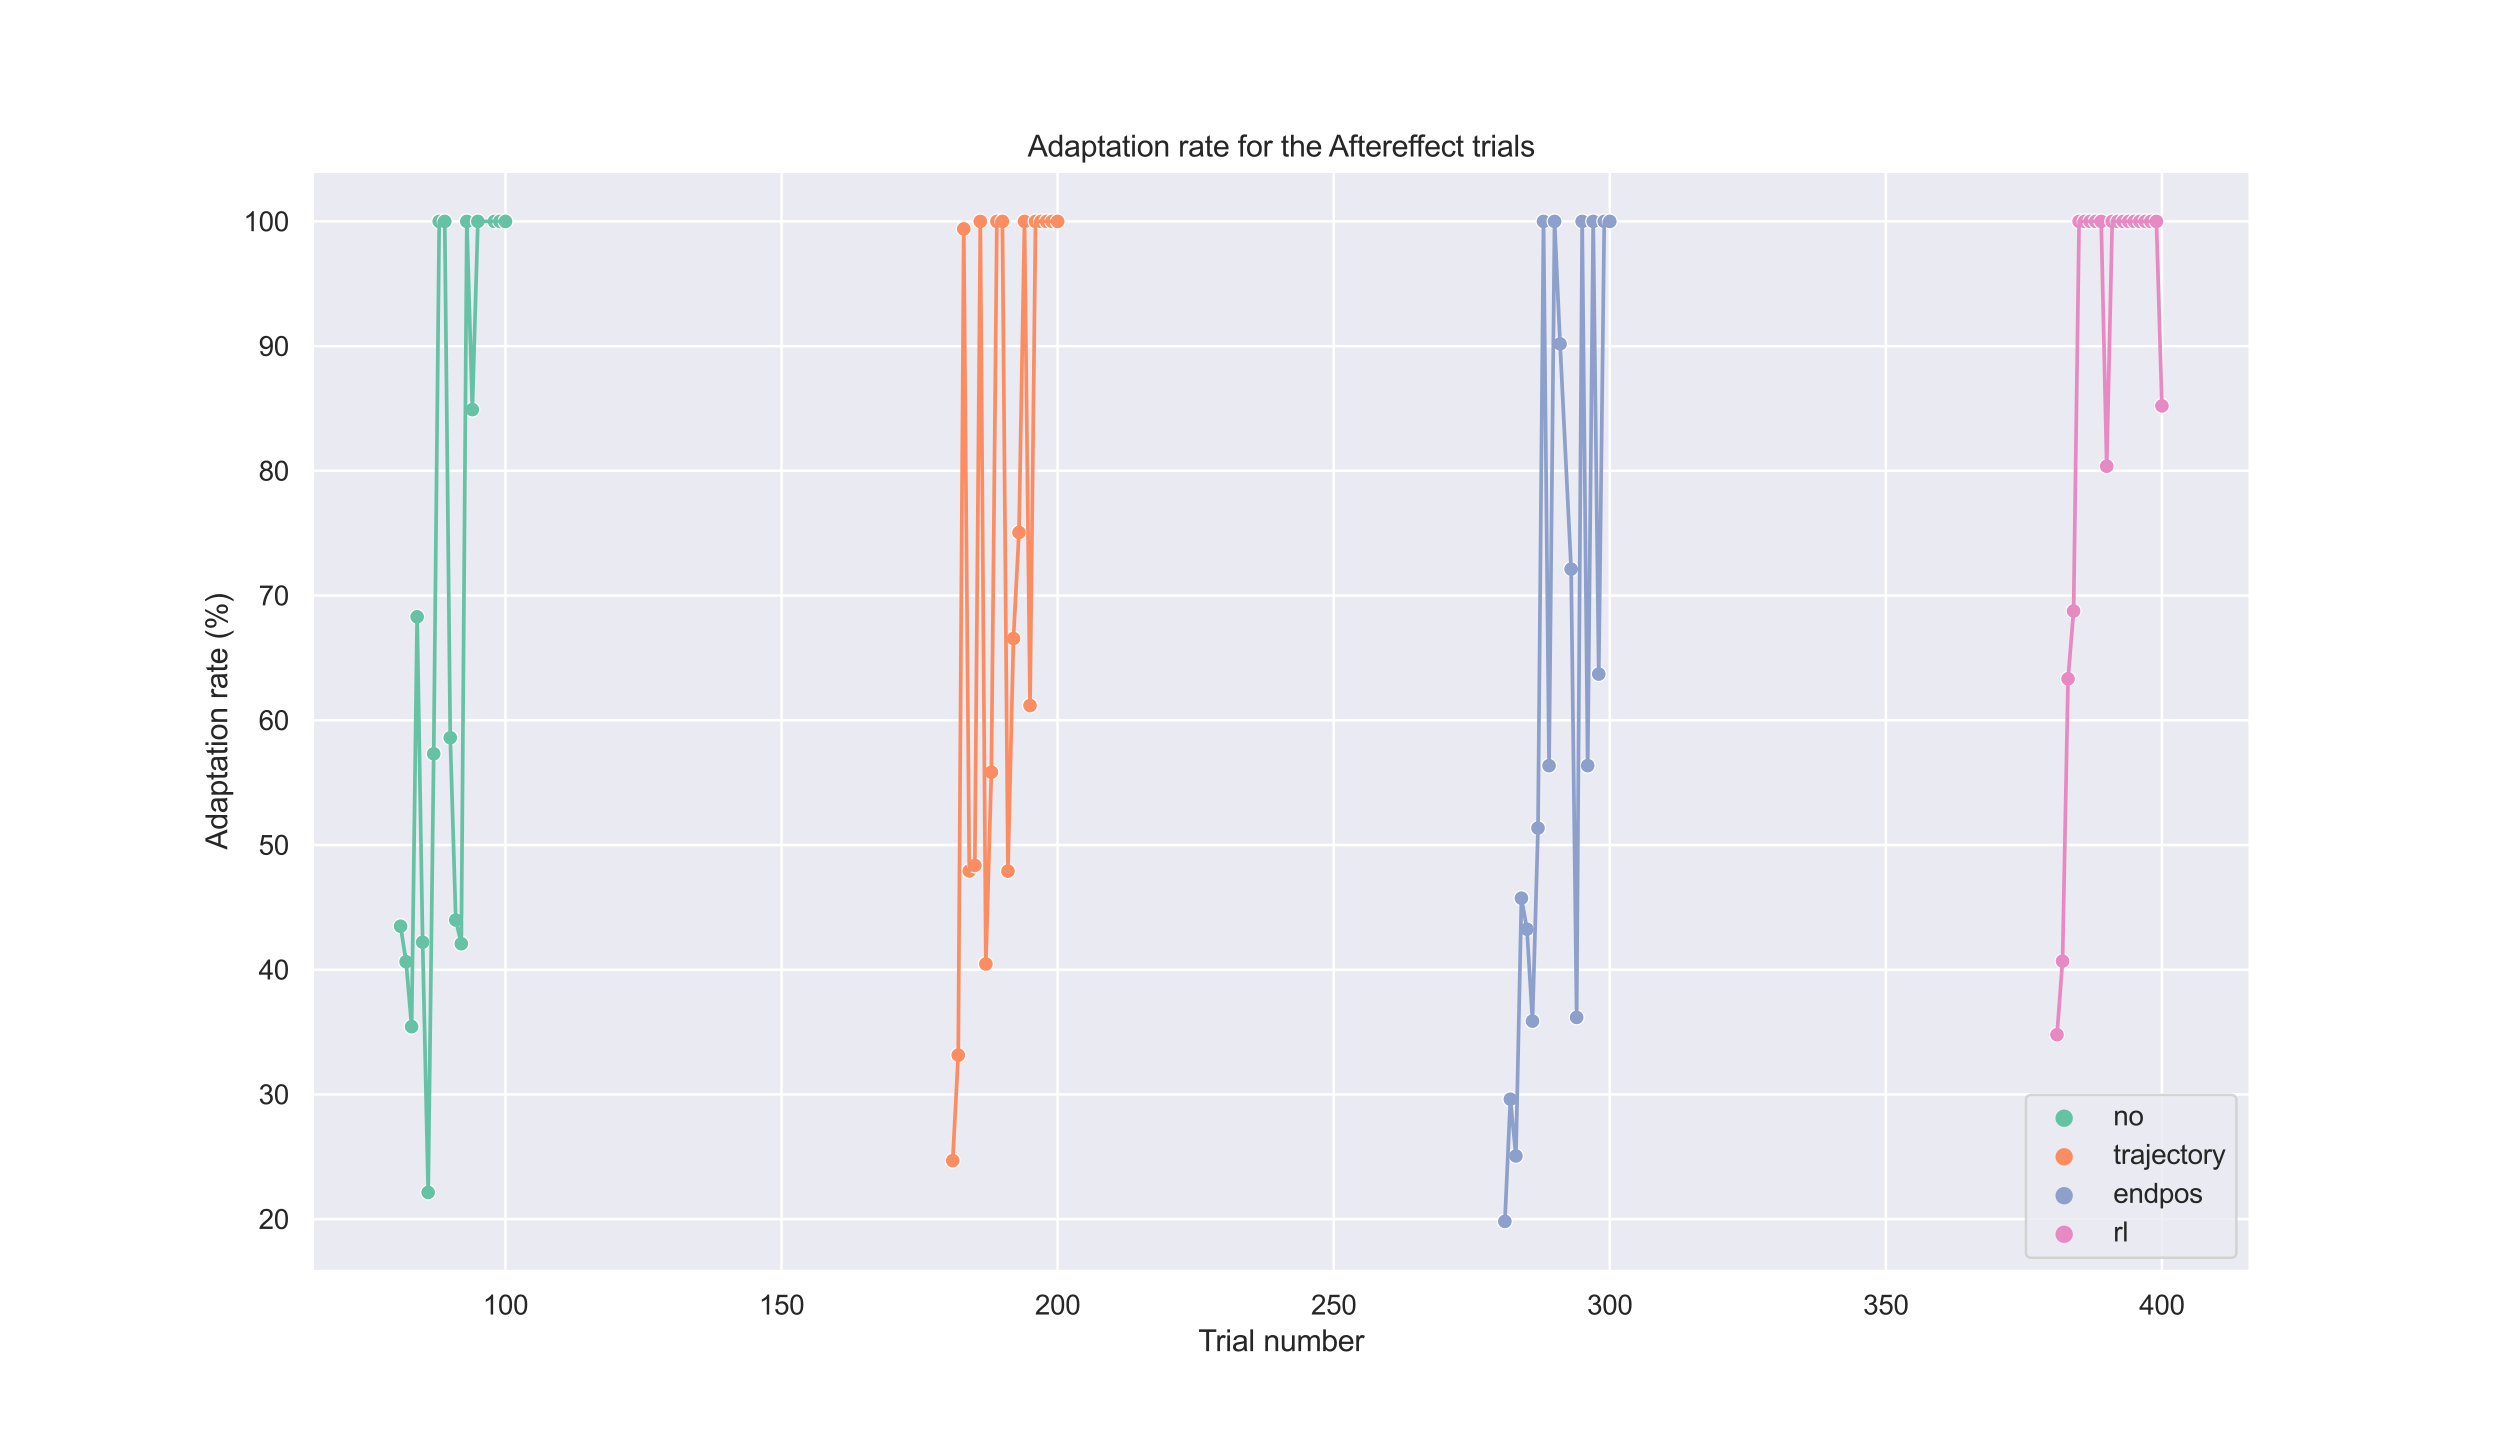 <?xml version="1.0" encoding="utf-8" standalone="no"?>
<!DOCTYPE svg PUBLIC "-//W3C//DTD SVG 1.1//EN"
  "http://www.w3.org/Graphics/SVG/1.1/DTD/svg11.dtd">
<svg xmlns:xlink="http://www.w3.org/1999/xlink" width="1008pt" height="576pt" viewBox="0 0 1008 576" xmlns="http://www.w3.org/2000/svg" version="1.1">
 <defs>
  <style type="text/css">*{stroke-linejoin: round; stroke-linecap: butt}</style>
 </defs>
 <g id="figure_1">
  <g id="patch_1">
   <path d="M 0 576 
L 1008 576 
L 1008 0 
L 0 0 
z
" style="fill: #ffffff"/>
  </g>
  <g id="axes_1">
   <g id="patch_2">
    <path d="M 126 512.64 
L 907.2 512.64 
L 907.2 69.12 
L 126 69.12 
z
" style="fill: #eaeaf2"/>
   </g>
   <g id="matplotlib.axis_1">
    <g id="xtick_1">
     <g id="line2d_1">
      <path d="M 203.808 512.64 
L 203.808 69.12 
" clip-path="url(#p19960c9df9)" style="fill: none; stroke: #ffffff; stroke-linecap: round"/>
     </g>
     <g id="text_1">
      <!-- 100 -->
      <g style="fill: #262626" transform="translate(194.633 530.014)scale(0.11 -0.11)">
       <defs>
        <path id="ArialMT-31" d="M 2384 0 
L 1822 0 
L 1822 3584 
Q 1619 3391 1289 3197 
Q 959 3003 697 2906 
L 697 3450 
Q 1169 3672 1522 3987 
Q 1875 4303 2022 4600 
L 2384 4600 
L 2384 0 
z
" transform="scale(0.016)"/>
        <path id="ArialMT-30" d="M 266 2259 
Q 266 3072 433 3567 
Q 600 4063 929 4331 
Q 1259 4600 1759 4600 
Q 2128 4600 2406 4451 
Q 2684 4303 2865 4023 
Q 3047 3744 3150 3342 
Q 3253 2941 3253 2259 
Q 3253 1453 3087 958 
Q 2922 463 2592 192 
Q 2263 -78 1759 -78 
Q 1097 -78 719 397 
Q 266 969 266 2259 
z
M 844 2259 
Q 844 1131 1108 757 
Q 1372 384 1759 384 
Q 2147 384 2411 759 
Q 2675 1134 2675 2259 
Q 2675 3391 2411 3762 
Q 2147 4134 1753 4134 
Q 1366 4134 1134 3806 
Q 844 3388 844 2259 
z
" transform="scale(0.016)"/>
       </defs>
       <use xlink:href="#ArialMT-31"/>
       <use xlink:href="#ArialMT-30" x="55.615"/>
       <use xlink:href="#ArialMT-30" x="111.23"/>
      </g>
     </g>
    </g>
    <g id="xtick_2">
     <g id="line2d_2">
      <path d="M 315.122 512.64 
L 315.122 69.12 
" clip-path="url(#p19960c9df9)" style="fill: none; stroke: #ffffff; stroke-linecap: round"/>
     </g>
     <g id="text_2">
      <!-- 150 -->
      <g style="fill: #262626" transform="translate(305.947 530.014)scale(0.11 -0.11)">
       <defs>
        <path id="ArialMT-35" d="M 266 1200 
L 856 1250 
Q 922 819 1161 601 
Q 1400 384 1738 384 
Q 2144 384 2425 690 
Q 2706 997 2706 1503 
Q 2706 1984 2436 2262 
Q 2166 2541 1728 2541 
Q 1456 2541 1237 2417 
Q 1019 2294 894 2097 
L 366 2166 
L 809 4519 
L 3088 4519 
L 3088 3981 
L 1259 3981 
L 1013 2750 
Q 1425 3038 1878 3038 
Q 2478 3038 2890 2622 
Q 3303 2206 3303 1553 
Q 3303 931 2941 478 
Q 2500 -78 1738 -78 
Q 1113 -78 717 272 
Q 322 622 266 1200 
z
" transform="scale(0.016)"/>
       </defs>
       <use xlink:href="#ArialMT-31"/>
       <use xlink:href="#ArialMT-35" x="55.615"/>
       <use xlink:href="#ArialMT-30" x="111.23"/>
      </g>
     </g>
    </g>
    <g id="xtick_3">
     <g id="line2d_3">
      <path d="M 426.436 512.64 
L 426.436 69.12 
" clip-path="url(#p19960c9df9)" style="fill: none; stroke: #ffffff; stroke-linecap: round"/>
     </g>
     <g id="text_3">
      <!-- 200 -->
      <g style="fill: #262626" transform="translate(417.26 530.014)scale(0.11 -0.11)">
       <defs>
        <path id="ArialMT-32" d="M 3222 541 
L 3222 0 
L 194 0 
Q 188 203 259 391 
Q 375 700 629 1000 
Q 884 1300 1366 1694 
Q 2113 2306 2375 2664 
Q 2638 3022 2638 3341 
Q 2638 3675 2398 3904 
Q 2159 4134 1775 4134 
Q 1369 4134 1125 3890 
Q 881 3647 878 3216 
L 300 3275 
Q 359 3922 746 4261 
Q 1134 4600 1788 4600 
Q 2447 4600 2831 4234 
Q 3216 3869 3216 3328 
Q 3216 3053 3103 2787 
Q 2991 2522 2730 2228 
Q 2469 1934 1863 1422 
Q 1356 997 1212 845 
Q 1069 694 975 541 
L 3222 541 
z
" transform="scale(0.016)"/>
       </defs>
       <use xlink:href="#ArialMT-32"/>
       <use xlink:href="#ArialMT-30" x="55.615"/>
       <use xlink:href="#ArialMT-30" x="111.23"/>
      </g>
     </g>
    </g>
    <g id="xtick_4">
     <g id="line2d_4">
      <path d="M 537.75 512.64 
L 537.75 69.12 
" clip-path="url(#p19960c9df9)" style="fill: none; stroke: #ffffff; stroke-linecap: round"/>
     </g>
     <g id="text_4">
      <!-- 250 -->
      <g style="fill: #262626" transform="translate(528.574 530.014)scale(0.11 -0.11)">
       <use xlink:href="#ArialMT-32"/>
       <use xlink:href="#ArialMT-35" x="55.615"/>
       <use xlink:href="#ArialMT-30" x="111.23"/>
      </g>
     </g>
    </g>
    <g id="xtick_5">
     <g id="line2d_5">
      <path d="M 649.063 512.64 
L 649.063 69.12 
" clip-path="url(#p19960c9df9)" style="fill: none; stroke: #ffffff; stroke-linecap: round"/>
     </g>
     <g id="text_5">
      <!-- 300 -->
      <g style="fill: #262626" transform="translate(639.888 530.014)scale(0.11 -0.11)">
       <defs>
        <path id="ArialMT-33" d="M 269 1209 
L 831 1284 
Q 928 806 1161 595 
Q 1394 384 1728 384 
Q 2125 384 2398 659 
Q 2672 934 2672 1341 
Q 2672 1728 2419 1979 
Q 2166 2231 1775 2231 
Q 1616 2231 1378 2169 
L 1441 2663 
Q 1497 2656 1531 2656 
Q 1891 2656 2178 2843 
Q 2466 3031 2466 3422 
Q 2466 3731 2256 3934 
Q 2047 4138 1716 4138 
Q 1388 4138 1169 3931 
Q 950 3725 888 3313 
L 325 3413 
Q 428 3978 793 4289 
Q 1159 4600 1703 4600 
Q 2078 4600 2393 4439 
Q 2709 4278 2876 4000 
Q 3044 3722 3044 3409 
Q 3044 3113 2884 2869 
Q 2725 2625 2413 2481 
Q 2819 2388 3044 2092 
Q 3269 1797 3269 1353 
Q 3269 753 2831 336 
Q 2394 -81 1725 -81 
Q 1122 -81 723 278 
Q 325 638 269 1209 
z
" transform="scale(0.016)"/>
       </defs>
       <use xlink:href="#ArialMT-33"/>
       <use xlink:href="#ArialMT-30" x="55.615"/>
       <use xlink:href="#ArialMT-30" x="111.23"/>
      </g>
     </g>
    </g>
    <g id="xtick_6">
     <g id="line2d_6">
      <path d="M 760.377 512.64 
L 760.377 69.12 
" clip-path="url(#p19960c9df9)" style="fill: none; stroke: #ffffff; stroke-linecap: round"/>
     </g>
     <g id="text_6">
      <!-- 350 -->
      <g style="fill: #262626" transform="translate(751.202 530.014)scale(0.11 -0.11)">
       <use xlink:href="#ArialMT-33"/>
       <use xlink:href="#ArialMT-35" x="55.615"/>
       <use xlink:href="#ArialMT-30" x="111.23"/>
      </g>
     </g>
    </g>
    <g id="xtick_7">
     <g id="line2d_7">
      <path d="M 871.691 512.64 
L 871.691 69.12 
" clip-path="url(#p19960c9df9)" style="fill: none; stroke: #ffffff; stroke-linecap: round"/>
     </g>
     <g id="text_7">
      <!-- 400 -->
      <g style="fill: #262626" transform="translate(862.515 530.014)scale(0.11 -0.11)">
       <defs>
        <path id="ArialMT-34" d="M 2069 0 
L 2069 1097 
L 81 1097 
L 81 1613 
L 2172 4581 
L 2631 4581 
L 2631 1613 
L 3250 1613 
L 3250 1097 
L 2631 1097 
L 2631 0 
L 2069 0 
z
M 2069 1613 
L 2069 3678 
L 634 1613 
L 2069 1613 
z
" transform="scale(0.016)"/>
       </defs>
       <use xlink:href="#ArialMT-34"/>
       <use xlink:href="#ArialMT-30" x="55.615"/>
       <use xlink:href="#ArialMT-30" x="111.23"/>
      </g>
     </g>
    </g>
    <g id="text_8">
     <!-- Trial number -->
     <g style="fill: #262626" transform="translate(483.151 544.789)scale(0.12 -0.12)">
      <defs>
       <path id="ArialMT-54" d="M 1659 0 
L 1659 4041 
L 150 4041 
L 150 4581 
L 3781 4581 
L 3781 4041 
L 2266 4041 
L 2266 0 
L 1659 0 
z
" transform="scale(0.016)"/>
       <path id="ArialMT-72" d="M 416 0 
L 416 3319 
L 922 3319 
L 922 2816 
Q 1116 3169 1280 3281 
Q 1444 3394 1641 3394 
Q 1925 3394 2219 3213 
L 2025 2691 
Q 1819 2813 1613 2813 
Q 1428 2813 1281 2702 
Q 1134 2591 1072 2394 
Q 978 2094 978 1738 
L 978 0 
L 416 0 
z
" transform="scale(0.016)"/>
       <path id="ArialMT-69" d="M 425 3934 
L 425 4581 
L 988 4581 
L 988 3934 
L 425 3934 
z
M 425 0 
L 425 3319 
L 988 3319 
L 988 0 
L 425 0 
z
" transform="scale(0.016)"/>
       <path id="ArialMT-61" d="M 2588 409 
Q 2275 144 1986 34 
Q 1697 -75 1366 -75 
Q 819 -75 525 192 
Q 231 459 231 875 
Q 231 1119 342 1320 
Q 453 1522 633 1644 
Q 813 1766 1038 1828 
Q 1203 1872 1538 1913 
Q 2219 1994 2541 2106 
Q 2544 2222 2544 2253 
Q 2544 2597 2384 2738 
Q 2169 2928 1744 2928 
Q 1347 2928 1158 2789 
Q 969 2650 878 2297 
L 328 2372 
Q 403 2725 575 2942 
Q 747 3159 1072 3276 
Q 1397 3394 1825 3394 
Q 2250 3394 2515 3294 
Q 2781 3194 2906 3042 
Q 3031 2891 3081 2659 
Q 3109 2516 3109 2141 
L 3109 1391 
Q 3109 606 3145 398 
Q 3181 191 3288 0 
L 2700 0 
Q 2613 175 2588 409 
z
M 2541 1666 
Q 2234 1541 1622 1453 
Q 1275 1403 1131 1340 
Q 988 1278 909 1158 
Q 831 1038 831 891 
Q 831 666 1001 516 
Q 1172 366 1500 366 
Q 1825 366 2078 508 
Q 2331 650 2450 897 
Q 2541 1088 2541 1459 
L 2541 1666 
z
" transform="scale(0.016)"/>
       <path id="ArialMT-6c" d="M 409 0 
L 409 4581 
L 972 4581 
L 972 0 
L 409 0 
z
" transform="scale(0.016)"/>
       <path id="ArialMT-20" transform="scale(0.016)"/>
       <path id="ArialMT-6e" d="M 422 0 
L 422 3319 
L 928 3319 
L 928 2847 
Q 1294 3394 1984 3394 
Q 2284 3394 2536 3286 
Q 2788 3178 2913 3003 
Q 3038 2828 3088 2588 
Q 3119 2431 3119 2041 
L 3119 0 
L 2556 0 
L 2556 2019 
Q 2556 2363 2490 2533 
Q 2425 2703 2258 2804 
Q 2091 2906 1866 2906 
Q 1506 2906 1245 2678 
Q 984 2450 984 1813 
L 984 0 
L 422 0 
z
" transform="scale(0.016)"/>
       <path id="ArialMT-75" d="M 2597 0 
L 2597 488 
Q 2209 -75 1544 -75 
Q 1250 -75 995 37 
Q 741 150 617 320 
Q 494 491 444 738 
Q 409 903 409 1263 
L 409 3319 
L 972 3319 
L 972 1478 
Q 972 1038 1006 884 
Q 1059 663 1231 536 
Q 1403 409 1656 409 
Q 1909 409 2131 539 
Q 2353 669 2445 892 
Q 2538 1116 2538 1541 
L 2538 3319 
L 3100 3319 
L 3100 0 
L 2597 0 
z
" transform="scale(0.016)"/>
       <path id="ArialMT-6d" d="M 422 0 
L 422 3319 
L 925 3319 
L 925 2853 
Q 1081 3097 1340 3245 
Q 1600 3394 1931 3394 
Q 2300 3394 2536 3241 
Q 2772 3088 2869 2813 
Q 3263 3394 3894 3394 
Q 4388 3394 4653 3120 
Q 4919 2847 4919 2278 
L 4919 0 
L 4359 0 
L 4359 2091 
Q 4359 2428 4304 2576 
Q 4250 2725 4106 2815 
Q 3963 2906 3769 2906 
Q 3419 2906 3187 2673 
Q 2956 2441 2956 1928 
L 2956 0 
L 2394 0 
L 2394 2156 
Q 2394 2531 2256 2718 
Q 2119 2906 1806 2906 
Q 1569 2906 1367 2781 
Q 1166 2656 1075 2415 
Q 984 2175 984 1722 
L 984 0 
L 422 0 
z
" transform="scale(0.016)"/>
       <path id="ArialMT-62" d="M 941 0 
L 419 0 
L 419 4581 
L 981 4581 
L 981 2947 
Q 1338 3394 1891 3394 
Q 2197 3394 2470 3270 
Q 2744 3147 2920 2923 
Q 3097 2700 3197 2384 
Q 3297 2069 3297 1709 
Q 3297 856 2875 390 
Q 2453 -75 1863 -75 
Q 1275 -75 941 416 
L 941 0 
z
M 934 1684 
Q 934 1088 1097 822 
Q 1363 388 1816 388 
Q 2184 388 2453 708 
Q 2722 1028 2722 1663 
Q 2722 2313 2464 2622 
Q 2206 2931 1841 2931 
Q 1472 2931 1203 2611 
Q 934 2291 934 1684 
z
" transform="scale(0.016)"/>
       <path id="ArialMT-65" d="M 2694 1069 
L 3275 997 
Q 3138 488 2766 206 
Q 2394 -75 1816 -75 
Q 1088 -75 661 373 
Q 234 822 234 1631 
Q 234 2469 665 2931 
Q 1097 3394 1784 3394 
Q 2450 3394 2872 2941 
Q 3294 2488 3294 1666 
Q 3294 1616 3291 1516 
L 816 1516 
Q 847 969 1125 678 
Q 1403 388 1819 388 
Q 2128 388 2347 550 
Q 2566 713 2694 1069 
z
M 847 1978 
L 2700 1978 
Q 2663 2397 2488 2606 
Q 2219 2931 1791 2931 
Q 1403 2931 1139 2672 
Q 875 2413 847 1978 
z
" transform="scale(0.016)"/>
      </defs>
      <use xlink:href="#ArialMT-54"/>
      <use xlink:href="#ArialMT-72" x="57.334"/>
      <use xlink:href="#ArialMT-69" x="90.635"/>
      <use xlink:href="#ArialMT-61" x="112.852"/>
      <use xlink:href="#ArialMT-6c" x="168.467"/>
      <use xlink:href="#ArialMT-20" x="190.684"/>
      <use xlink:href="#ArialMT-6e" x="218.467"/>
      <use xlink:href="#ArialMT-75" x="274.082"/>
      <use xlink:href="#ArialMT-6d" x="329.697"/>
      <use xlink:href="#ArialMT-62" x="412.998"/>
      <use xlink:href="#ArialMT-65" x="468.613"/>
      <use xlink:href="#ArialMT-72" x="524.229"/>
     </g>
    </g>
   </g>
   <g id="matplotlib.axis_2">
    <g id="ytick_1">
     <g id="line2d_8">
      <path d="M 126 491.556 
L 907.2 491.556 
" clip-path="url(#p19960c9df9)" style="fill: none; stroke: #ffffff; stroke-linecap: round"/>
     </g>
     <g id="text_9">
      <!-- 20 -->
      <g style="fill: #262626" transform="translate(104.266 495.493)scale(0.11 -0.11)">
       <use xlink:href="#ArialMT-32"/>
       <use xlink:href="#ArialMT-30" x="55.615"/>
      </g>
     </g>
    </g>
    <g id="ytick_2">
     <g id="line2d_9">
      <path d="M 126 441.272 
L 907.2 441.272 
" clip-path="url(#p19960c9df9)" style="fill: none; stroke: #ffffff; stroke-linecap: round"/>
     </g>
     <g id="text_10">
      <!-- 30 -->
      <g style="fill: #262626" transform="translate(104.266 445.208)scale(0.11 -0.11)">
       <use xlink:href="#ArialMT-33"/>
       <use xlink:href="#ArialMT-30" x="55.615"/>
      </g>
     </g>
    </g>
    <g id="ytick_3">
     <g id="line2d_10">
      <path d="M 126 390.987 
L 907.2 390.987 
" clip-path="url(#p19960c9df9)" style="fill: none; stroke: #ffffff; stroke-linecap: round"/>
     </g>
     <g id="text_11">
      <!-- 40 -->
      <g style="fill: #262626" transform="translate(104.266 394.924)scale(0.11 -0.11)">
       <use xlink:href="#ArialMT-34"/>
       <use xlink:href="#ArialMT-30" x="55.615"/>
      </g>
     </g>
    </g>
    <g id="ytick_4">
     <g id="line2d_11">
      <path d="M 126 340.703 
L 907.2 340.703 
" clip-path="url(#p19960c9df9)" style="fill: none; stroke: #ffffff; stroke-linecap: round"/>
     </g>
     <g id="text_12">
      <!-- 50 -->
      <g style="fill: #262626" transform="translate(104.266 344.639)scale(0.11 -0.11)">
       <use xlink:href="#ArialMT-35"/>
       <use xlink:href="#ArialMT-30" x="55.615"/>
      </g>
     </g>
    </g>
    <g id="ytick_5">
     <g id="line2d_12">
      <path d="M 126 290.418 
L 907.2 290.418 
" clip-path="url(#p19960c9df9)" style="fill: none; stroke: #ffffff; stroke-linecap: round"/>
     </g>
     <g id="text_13">
      <!-- 60 -->
      <g style="fill: #262626" transform="translate(104.266 294.355)scale(0.11 -0.11)">
       <defs>
        <path id="ArialMT-36" d="M 3184 3459 
L 2625 3416 
Q 2550 3747 2413 3897 
Q 2184 4138 1850 4138 
Q 1581 4138 1378 3988 
Q 1113 3794 959 3422 
Q 806 3050 800 2363 
Q 1003 2672 1297 2822 
Q 1591 2972 1913 2972 
Q 2475 2972 2870 2558 
Q 3266 2144 3266 1488 
Q 3266 1056 3080 686 
Q 2894 316 2569 119 
Q 2244 -78 1831 -78 
Q 1128 -78 684 439 
Q 241 956 241 2144 
Q 241 3472 731 4075 
Q 1159 4600 1884 4600 
Q 2425 4600 2770 4297 
Q 3116 3994 3184 3459 
z
M 888 1484 
Q 888 1194 1011 928 
Q 1134 663 1356 523 
Q 1578 384 1822 384 
Q 2178 384 2434 671 
Q 2691 959 2691 1453 
Q 2691 1928 2437 2201 
Q 2184 2475 1800 2475 
Q 1419 2475 1153 2201 
Q 888 1928 888 1484 
z
" transform="scale(0.016)"/>
       </defs>
       <use xlink:href="#ArialMT-36"/>
       <use xlink:href="#ArialMT-30" x="55.615"/>
      </g>
     </g>
    </g>
    <g id="ytick_6">
     <g id="line2d_13">
      <path d="M 126 240.134 
L 907.2 240.134 
" clip-path="url(#p19960c9df9)" style="fill: none; stroke: #ffffff; stroke-linecap: round"/>
     </g>
     <g id="text_14">
      <!-- 70 -->
      <g style="fill: #262626" transform="translate(104.266 244.07)scale(0.11 -0.11)">
       <defs>
        <path id="ArialMT-37" d="M 303 3981 
L 303 4522 
L 3269 4522 
L 3269 4084 
Q 2831 3619 2401 2847 
Q 1972 2075 1738 1259 
Q 1569 684 1522 0 
L 944 0 
Q 953 541 1156 1306 
Q 1359 2072 1739 2783 
Q 2119 3494 2547 3981 
L 303 3981 
z
" transform="scale(0.016)"/>
       </defs>
       <use xlink:href="#ArialMT-37"/>
       <use xlink:href="#ArialMT-30" x="55.615"/>
      </g>
     </g>
    </g>
    <g id="ytick_7">
     <g id="line2d_14">
      <path d="M 126 189.849 
L 907.2 189.849 
" clip-path="url(#p19960c9df9)" style="fill: none; stroke: #ffffff; stroke-linecap: round"/>
     </g>
     <g id="text_15">
      <!-- 80 -->
      <g style="fill: #262626" transform="translate(104.266 193.786)scale(0.11 -0.11)">
       <defs>
        <path id="ArialMT-38" d="M 1131 2484 
Q 781 2613 612 2850 
Q 444 3088 444 3419 
Q 444 3919 803 4259 
Q 1163 4600 1759 4600 
Q 2359 4600 2725 4251 
Q 3091 3903 3091 3403 
Q 3091 3084 2923 2848 
Q 2756 2613 2416 2484 
Q 2838 2347 3058 2040 
Q 3278 1734 3278 1309 
Q 3278 722 2862 322 
Q 2447 -78 1769 -78 
Q 1091 -78 675 323 
Q 259 725 259 1325 
Q 259 1772 486 2073 
Q 713 2375 1131 2484 
z
M 1019 3438 
Q 1019 3113 1228 2906 
Q 1438 2700 1772 2700 
Q 2097 2700 2305 2904 
Q 2513 3109 2513 3406 
Q 2513 3716 2298 3927 
Q 2084 4138 1766 4138 
Q 1444 4138 1231 3931 
Q 1019 3725 1019 3438 
z
M 838 1322 
Q 838 1081 952 856 
Q 1066 631 1291 507 
Q 1516 384 1775 384 
Q 2178 384 2440 643 
Q 2703 903 2703 1303 
Q 2703 1709 2433 1975 
Q 2163 2241 1756 2241 
Q 1359 2241 1098 1978 
Q 838 1716 838 1322 
z
" transform="scale(0.016)"/>
       </defs>
       <use xlink:href="#ArialMT-38"/>
       <use xlink:href="#ArialMT-30" x="55.615"/>
      </g>
     </g>
    </g>
    <g id="ytick_8">
     <g id="line2d_15">
      <path d="M 126 139.565 
L 907.2 139.565 
" clip-path="url(#p19960c9df9)" style="fill: none; stroke: #ffffff; stroke-linecap: round"/>
     </g>
     <g id="text_16">
      <!-- 90 -->
      <g style="fill: #262626" transform="translate(104.266 143.501)scale(0.11 -0.11)">
       <defs>
        <path id="ArialMT-39" d="M 350 1059 
L 891 1109 
Q 959 728 1153 556 
Q 1347 384 1650 384 
Q 1909 384 2104 503 
Q 2300 622 2425 820 
Q 2550 1019 2634 1356 
Q 2719 1694 2719 2044 
Q 2719 2081 2716 2156 
Q 2547 1888 2255 1720 
Q 1963 1553 1622 1553 
Q 1053 1553 659 1965 
Q 266 2378 266 3053 
Q 266 3750 677 4175 
Q 1088 4600 1706 4600 
Q 2153 4600 2523 4359 
Q 2894 4119 3086 3673 
Q 3278 3228 3278 2384 
Q 3278 1506 3087 986 
Q 2897 466 2520 194 
Q 2144 -78 1638 -78 
Q 1100 -78 759 220 
Q 419 519 350 1059 
z
M 2653 3081 
Q 2653 3566 2395 3850 
Q 2138 4134 1775 4134 
Q 1400 4134 1122 3828 
Q 844 3522 844 3034 
Q 844 2597 1108 2323 
Q 1372 2050 1759 2050 
Q 2150 2050 2401 2323 
Q 2653 2597 2653 3081 
z
" transform="scale(0.016)"/>
       </defs>
       <use xlink:href="#ArialMT-39"/>
       <use xlink:href="#ArialMT-30" x="55.615"/>
      </g>
     </g>
    </g>
    <g id="ytick_9">
     <g id="line2d_16">
      <path d="M 126 89.28 
L 907.2 89.28 
" clip-path="url(#p19960c9df9)" style="fill: none; stroke: #ffffff; stroke-linecap: round"/>
     </g>
     <g id="text_17">
      <!-- 100 -->
      <g style="fill: #262626" transform="translate(98.149 93.217)scale(0.11 -0.11)">
       <use xlink:href="#ArialMT-31"/>
       <use xlink:href="#ArialMT-30" x="55.615"/>
       <use xlink:href="#ArialMT-30" x="111.23"/>
      </g>
     </g>
    </g>
    <g id="text_18">
     <!-- Adaptation rate (%) -->
     <g style="fill: #262626" transform="translate(91.623 342.571)rotate(-90)scale(0.12 -0.12)">
      <defs>
       <path id="ArialMT-41" d="M -9 0 
L 1750 4581 
L 2403 4581 
L 4278 0 
L 3588 0 
L 3053 1388 
L 1138 1388 
L 634 0 
L -9 0 
z
M 1313 1881 
L 2866 1881 
L 2388 3150 
Q 2169 3728 2063 4100 
Q 1975 3659 1816 3225 
L 1313 1881 
z
" transform="scale(0.016)"/>
       <path id="ArialMT-64" d="M 2575 0 
L 2575 419 
Q 2259 -75 1647 -75 
Q 1250 -75 917 144 
Q 584 363 401 755 
Q 219 1147 219 1656 
Q 219 2153 384 2558 
Q 550 2963 881 3178 
Q 1213 3394 1622 3394 
Q 1922 3394 2156 3267 
Q 2391 3141 2538 2938 
L 2538 4581 
L 3097 4581 
L 3097 0 
L 2575 0 
z
M 797 1656 
Q 797 1019 1065 703 
Q 1334 388 1700 388 
Q 2069 388 2326 689 
Q 2584 991 2584 1609 
Q 2584 2291 2321 2609 
Q 2059 2928 1675 2928 
Q 1300 2928 1048 2622 
Q 797 2316 797 1656 
z
" transform="scale(0.016)"/>
       <path id="ArialMT-70" d="M 422 -1272 
L 422 3319 
L 934 3319 
L 934 2888 
Q 1116 3141 1344 3267 
Q 1572 3394 1897 3394 
Q 2322 3394 2647 3175 
Q 2972 2956 3137 2557 
Q 3303 2159 3303 1684 
Q 3303 1175 3120 767 
Q 2938 359 2589 142 
Q 2241 -75 1856 -75 
Q 1575 -75 1351 44 
Q 1128 163 984 344 
L 984 -1272 
L 422 -1272 
z
M 931 1641 
Q 931 1000 1190 694 
Q 1450 388 1819 388 
Q 2194 388 2461 705 
Q 2728 1022 2728 1688 
Q 2728 2322 2467 2637 
Q 2206 2953 1844 2953 
Q 1484 2953 1207 2617 
Q 931 2281 931 1641 
z
" transform="scale(0.016)"/>
       <path id="ArialMT-74" d="M 1650 503 
L 1731 6 
Q 1494 -44 1306 -44 
Q 1000 -44 831 53 
Q 663 150 594 308 
Q 525 466 525 972 
L 525 2881 
L 113 2881 
L 113 3319 
L 525 3319 
L 525 4141 
L 1084 4478 
L 1084 3319 
L 1650 3319 
L 1650 2881 
L 1084 2881 
L 1084 941 
Q 1084 700 1114 631 
Q 1144 563 1211 522 
Q 1278 481 1403 481 
Q 1497 481 1650 503 
z
" transform="scale(0.016)"/>
       <path id="ArialMT-6f" d="M 213 1659 
Q 213 2581 725 3025 
Q 1153 3394 1769 3394 
Q 2453 3394 2887 2945 
Q 3322 2497 3322 1706 
Q 3322 1066 3130 698 
Q 2938 331 2570 128 
Q 2203 -75 1769 -75 
Q 1072 -75 642 372 
Q 213 819 213 1659 
z
M 791 1659 
Q 791 1022 1069 705 
Q 1347 388 1769 388 
Q 2188 388 2466 706 
Q 2744 1025 2744 1678 
Q 2744 2294 2464 2611 
Q 2184 2928 1769 2928 
Q 1347 2928 1069 2612 
Q 791 2297 791 1659 
z
" transform="scale(0.016)"/>
       <path id="ArialMT-28" d="M 1497 -1347 
Q 1031 -759 709 28 
Q 388 816 388 1659 
Q 388 2403 628 3084 
Q 909 3875 1497 4659 
L 1900 4659 
Q 1522 4009 1400 3731 
Q 1209 3300 1100 2831 
Q 966 2247 966 1656 
Q 966 153 1900 -1347 
L 1497 -1347 
z
" transform="scale(0.016)"/>
       <path id="ArialMT-25" d="M 372 3481 
Q 372 3972 619 4315 
Q 866 4659 1334 4659 
Q 1766 4659 2048 4351 
Q 2331 4044 2331 3447 
Q 2331 2866 2045 2552 
Q 1759 2238 1341 2238 
Q 925 2238 648 2547 
Q 372 2856 372 3481 
z
M 1350 4272 
Q 1141 4272 1002 4090 
Q 863 3909 863 3425 
Q 863 2984 1003 2804 
Q 1144 2625 1350 2625 
Q 1563 2625 1702 2806 
Q 1841 2988 1841 3469 
Q 1841 3913 1700 4092 
Q 1559 4272 1350 4272 
z
M 1353 -169 
L 3859 4659 
L 4316 4659 
L 1819 -169 
L 1353 -169 
z
M 3334 1075 
Q 3334 1569 3581 1911 
Q 3828 2253 4300 2253 
Q 4731 2253 5014 1945 
Q 5297 1638 5297 1041 
Q 5297 459 5011 145 
Q 4725 -169 4303 -169 
Q 3888 -169 3611 142 
Q 3334 453 3334 1075 
z
M 4316 1866 
Q 4103 1866 3964 1684 
Q 3825 1503 3825 1019 
Q 3825 581 3965 400 
Q 4106 219 4313 219 
Q 4528 219 4667 400 
Q 4806 581 4806 1063 
Q 4806 1506 4665 1686 
Q 4525 1866 4316 1866 
z
" transform="scale(0.016)"/>
       <path id="ArialMT-29" d="M 791 -1347 
L 388 -1347 
Q 1322 153 1322 1656 
Q 1322 2244 1188 2822 
Q 1081 3291 891 3722 
Q 769 4003 388 4659 
L 791 4659 
Q 1378 3875 1659 3084 
Q 1900 2403 1900 1659 
Q 1900 816 1576 28 
Q 1253 -759 791 -1347 
z
" transform="scale(0.016)"/>
      </defs>
      <use xlink:href="#ArialMT-41"/>
      <use xlink:href="#ArialMT-64" x="66.699"/>
      <use xlink:href="#ArialMT-61" x="122.314"/>
      <use xlink:href="#ArialMT-70" x="177.93"/>
      <use xlink:href="#ArialMT-74" x="233.545"/>
      <use xlink:href="#ArialMT-61" x="261.328"/>
      <use xlink:href="#ArialMT-74" x="316.943"/>
      <use xlink:href="#ArialMT-69" x="344.727"/>
      <use xlink:href="#ArialMT-6f" x="366.943"/>
      <use xlink:href="#ArialMT-6e" x="422.559"/>
      <use xlink:href="#ArialMT-20" x="478.174"/>
      <use xlink:href="#ArialMT-72" x="505.957"/>
      <use xlink:href="#ArialMT-61" x="539.258"/>
      <use xlink:href="#ArialMT-74" x="594.873"/>
      <use xlink:href="#ArialMT-65" x="622.656"/>
      <use xlink:href="#ArialMT-20" x="678.271"/>
      <use xlink:href="#ArialMT-28" x="706.055"/>
      <use xlink:href="#ArialMT-25" x="739.355"/>
      <use xlink:href="#ArialMT-29" x="828.271"/>
     </g>
    </g>
   </g>
   <g id="PathCollection_1">
    <defs>
     <path id="C0_0_9fde5fa9f4" d="M 0 3 
C 0.796 3 1.559 2.684 2.121 2.121 
C 2.684 1.559 3 0.796 3 -0 
C 3 -0.796 2.684 -1.559 2.121 -2.121 
C 1.559 -2.684 0.796 -3 0 -3 
C -0.796 -3 -1.559 -2.684 -2.121 -2.121 
C -2.684 -1.559 -3 -0.796 -3 0 
C -3 0.796 -2.684 1.559 -2.121 2.121 
C -1.559 2.684 -0.796 3 0 3 
z
"/>
    </defs>
    <g clip-path="url(#p19960c9df9)">
     <use xlink:href="#C0_0_9fde5fa9f4" x="161.509" y="373.454" style="fill: #66c2a5; stroke: #ffffff; stroke-width: 0.48"/>
    </g>
    <g clip-path="url(#p19960c9df9)">
     <use xlink:href="#C0_0_9fde5fa9f4" x="163.735" y="387.762" style="fill: #66c2a5; stroke: #ffffff; stroke-width: 0.48"/>
    </g>
    <g clip-path="url(#p19960c9df9)">
     <use xlink:href="#C0_0_9fde5fa9f4" x="165.962" y="413.947" style="fill: #66c2a5; stroke: #ffffff; stroke-width: 0.48"/>
    </g>
    <g clip-path="url(#p19960c9df9)">
     <use xlink:href="#C0_0_9fde5fa9f4" x="168.188" y="248.695" style="fill: #66c2a5; stroke: #ffffff; stroke-width: 0.48"/>
    </g>
    <g clip-path="url(#p19960c9df9)">
     <use xlink:href="#C0_0_9fde5fa9f4" x="170.414" y="379.922" style="fill: #66c2a5; stroke: #ffffff; stroke-width: 0.48"/>
    </g>
    <g clip-path="url(#p19960c9df9)">
     <use xlink:href="#C0_0_9fde5fa9f4" x="172.64" y="480.786" style="fill: #66c2a5; stroke: #ffffff; stroke-width: 0.48"/>
    </g>
    <g clip-path="url(#p19960c9df9)">
     <use xlink:href="#C0_0_9fde5fa9f4" x="174.867" y="303.924" style="fill: #66c2a5; stroke: #ffffff; stroke-width: 0.48"/>
    </g>
    <g clip-path="url(#p19960c9df9)">
     <use xlink:href="#C0_0_9fde5fa9f4" x="177.093" y="89.28" style="fill: #66c2a5; stroke: #ffffff; stroke-width: 0.48"/>
    </g>
    <g clip-path="url(#p19960c9df9)">
     <use xlink:href="#C0_0_9fde5fa9f4" x="179.319" y="89.28" style="fill: #66c2a5; stroke: #ffffff; stroke-width: 0.48"/>
    </g>
    <g clip-path="url(#p19960c9df9)">
     <use xlink:href="#C0_0_9fde5fa9f4" x="181.546" y="297.449" style="fill: #66c2a5; stroke: #ffffff; stroke-width: 0.48"/>
    </g>
    <g clip-path="url(#p19960c9df9)">
     <use xlink:href="#C0_0_9fde5fa9f4" x="183.772" y="370.961" style="fill: #66c2a5; stroke: #ffffff; stroke-width: 0.48"/>
    </g>
    <g clip-path="url(#p19960c9df9)">
     <use xlink:href="#C0_0_9fde5fa9f4" x="185.998" y="380.509" style="fill: #66c2a5; stroke: #ffffff; stroke-width: 0.48"/>
    </g>
    <g clip-path="url(#p19960c9df9)">
     <use xlink:href="#C0_0_9fde5fa9f4" x="188.224" y="89.28" style="fill: #66c2a5; stroke: #ffffff; stroke-width: 0.48"/>
    </g>
    <g clip-path="url(#p19960c9df9)">
     <use xlink:href="#C0_0_9fde5fa9f4" x="190.451" y="165.15" style="fill: #66c2a5; stroke: #ffffff; stroke-width: 0.48"/>
    </g>
    <g clip-path="url(#p19960c9df9)">
     <use xlink:href="#C0_0_9fde5fa9f4" x="192.677" y="89.28" style="fill: #66c2a5; stroke: #ffffff; stroke-width: 0.48"/>
    </g>
    <g clip-path="url(#p19960c9df9)">
     <use xlink:href="#C0_0_9fde5fa9f4" x="199.356" y="89.28" style="fill: #66c2a5; stroke: #ffffff; stroke-width: 0.48"/>
    </g>
    <g clip-path="url(#p19960c9df9)">
     <use xlink:href="#C0_0_9fde5fa9f4" x="201.582" y="89.28" style="fill: #66c2a5; stroke: #ffffff; stroke-width: 0.48"/>
    </g>
    <g clip-path="url(#p19960c9df9)">
     <use xlink:href="#C0_0_9fde5fa9f4" x="203.808" y="89.28" style="fill: #66c2a5; stroke: #ffffff; stroke-width: 0.48"/>
    </g>
    <g clip-path="url(#p19960c9df9)">
     <use xlink:href="#C0_0_9fde5fa9f4" x="384.137" y="467.959" style="fill: #fc8d62; stroke: #ffffff; stroke-width: 0.48"/>
    </g>
    <g clip-path="url(#p19960c9df9)">
     <use xlink:href="#C0_0_9fde5fa9f4" x="386.363" y="425.431" style="fill: #fc8d62; stroke: #ffffff; stroke-width: 0.48"/>
    </g>
    <g clip-path="url(#p19960c9df9)">
     <use xlink:href="#C0_0_9fde5fa9f4" x="388.589" y="92.311" style="fill: #fc8d62; stroke: #ffffff; stroke-width: 0.48"/>
    </g>
    <g clip-path="url(#p19960c9df9)">
     <use xlink:href="#C0_0_9fde5fa9f4" x="390.815" y="351.145" style="fill: #fc8d62; stroke: #ffffff; stroke-width: 0.48"/>
    </g>
    <g clip-path="url(#p19960c9df9)">
     <use xlink:href="#C0_0_9fde5fa9f4" x="393.042" y="348.936" style="fill: #fc8d62; stroke: #ffffff; stroke-width: 0.48"/>
    </g>
    <g clip-path="url(#p19960c9df9)">
     <use xlink:href="#C0_0_9fde5fa9f4" x="395.268" y="89.28" style="fill: #fc8d62; stroke: #ffffff; stroke-width: 0.48"/>
    </g>
    <g clip-path="url(#p19960c9df9)">
     <use xlink:href="#C0_0_9fde5fa9f4" x="397.494" y="388.664" style="fill: #fc8d62; stroke: #ffffff; stroke-width: 0.48"/>
    </g>
    <g clip-path="url(#p19960c9df9)">
     <use xlink:href="#C0_0_9fde5fa9f4" x="399.721" y="311.346" style="fill: #fc8d62; stroke: #ffffff; stroke-width: 0.48"/>
    </g>
    <g clip-path="url(#p19960c9df9)">
     <use xlink:href="#C0_0_9fde5fa9f4" x="401.947" y="89.28" style="fill: #fc8d62; stroke: #ffffff; stroke-width: 0.48"/>
    </g>
    <g clip-path="url(#p19960c9df9)">
     <use xlink:href="#C0_0_9fde5fa9f4" x="404.173" y="89.28" style="fill: #fc8d62; stroke: #ffffff; stroke-width: 0.48"/>
    </g>
    <g clip-path="url(#p19960c9df9)">
     <use xlink:href="#C0_0_9fde5fa9f4" x="406.399" y="351.238" style="fill: #fc8d62; stroke: #ffffff; stroke-width: 0.48"/>
    </g>
    <g clip-path="url(#p19960c9df9)">
     <use xlink:href="#C0_0_9fde5fa9f4" x="408.626" y="257.458" style="fill: #fc8d62; stroke: #ffffff; stroke-width: 0.48"/>
    </g>
    <g clip-path="url(#p19960c9df9)">
     <use xlink:href="#C0_0_9fde5fa9f4" x="410.852" y="214.688" style="fill: #fc8d62; stroke: #ffffff; stroke-width: 0.48"/>
    </g>
    <g clip-path="url(#p19960c9df9)">
     <use xlink:href="#C0_0_9fde5fa9f4" x="413.078" y="89.28" style="fill: #fc8d62; stroke: #ffffff; stroke-width: 0.48"/>
    </g>
    <g clip-path="url(#p19960c9df9)">
     <use xlink:href="#C0_0_9fde5fa9f4" x="415.304" y="284.447" style="fill: #fc8d62; stroke: #ffffff; stroke-width: 0.48"/>
    </g>
    <g clip-path="url(#p19960c9df9)">
     <use xlink:href="#C0_0_9fde5fa9f4" x="417.531" y="89.28" style="fill: #fc8d62; stroke: #ffffff; stroke-width: 0.48"/>
    </g>
    <g clip-path="url(#p19960c9df9)">
     <use xlink:href="#C0_0_9fde5fa9f4" x="419.757" y="89.28" style="fill: #fc8d62; stroke: #ffffff; stroke-width: 0.48"/>
    </g>
    <g clip-path="url(#p19960c9df9)">
     <use xlink:href="#C0_0_9fde5fa9f4" x="421.983" y="89.28" style="fill: #fc8d62; stroke: #ffffff; stroke-width: 0.48"/>
    </g>
    <g clip-path="url(#p19960c9df9)">
     <use xlink:href="#C0_0_9fde5fa9f4" x="424.21" y="89.28" style="fill: #fc8d62; stroke: #ffffff; stroke-width: 0.48"/>
    </g>
    <g clip-path="url(#p19960c9df9)">
     <use xlink:href="#C0_0_9fde5fa9f4" x="426.436" y="89.28" style="fill: #fc8d62; stroke: #ffffff; stroke-width: 0.48"/>
    </g>
    <g clip-path="url(#p19960c9df9)">
     <use xlink:href="#C0_0_9fde5fa9f4" x="606.764" y="492.48" style="fill: #8da0cb; stroke: #ffffff; stroke-width: 0.48"/>
    </g>
    <g clip-path="url(#p19960c9df9)">
     <use xlink:href="#C0_0_9fde5fa9f4" x="608.99" y="443.212" style="fill: #8da0cb; stroke: #ffffff; stroke-width: 0.48"/>
    </g>
    <g clip-path="url(#p19960c9df9)">
     <use xlink:href="#C0_0_9fde5fa9f4" x="611.217" y="466.084" style="fill: #8da0cb; stroke: #ffffff; stroke-width: 0.48"/>
    </g>
    <g clip-path="url(#p19960c9df9)">
     <use xlink:href="#C0_0_9fde5fa9f4" x="613.443" y="362.151" style="fill: #8da0cb; stroke: #ffffff; stroke-width: 0.48"/>
    </g>
    <g clip-path="url(#p19960c9df9)">
     <use xlink:href="#C0_0_9fde5fa9f4" x="615.669" y="374.658" style="fill: #8da0cb; stroke: #ffffff; stroke-width: 0.48"/>
    </g>
    <g clip-path="url(#p19960c9df9)">
     <use xlink:href="#C0_0_9fde5fa9f4" x="617.896" y="411.711" style="fill: #8da0cb; stroke: #ffffff; stroke-width: 0.48"/>
    </g>
    <g clip-path="url(#p19960c9df9)">
     <use xlink:href="#C0_0_9fde5fa9f4" x="620.122" y="333.889" style="fill: #8da0cb; stroke: #ffffff; stroke-width: 0.48"/>
    </g>
    <g clip-path="url(#p19960c9df9)">
     <use xlink:href="#C0_0_9fde5fa9f4" x="622.348" y="89.28" style="fill: #8da0cb; stroke: #ffffff; stroke-width: 0.48"/>
    </g>
    <g clip-path="url(#p19960c9df9)">
     <use xlink:href="#C0_0_9fde5fa9f4" x="624.574" y="308.721" style="fill: #8da0cb; stroke: #ffffff; stroke-width: 0.48"/>
    </g>
    <g clip-path="url(#p19960c9df9)">
     <use xlink:href="#C0_0_9fde5fa9f4" x="626.801" y="89.28" style="fill: #8da0cb; stroke: #ffffff; stroke-width: 0.48"/>
    </g>
    <g clip-path="url(#p19960c9df9)">
     <use xlink:href="#C0_0_9fde5fa9f4" x="629.027" y="138.662" style="fill: #8da0cb; stroke: #ffffff; stroke-width: 0.48"/>
    </g>
    <g clip-path="url(#p19960c9df9)">
     <use xlink:href="#C0_0_9fde5fa9f4" x="633.479" y="229.468" style="fill: #8da0cb; stroke: #ffffff; stroke-width: 0.48"/>
    </g>
    <g clip-path="url(#p19960c9df9)">
     <use xlink:href="#C0_0_9fde5fa9f4" x="635.706" y="410.219" style="fill: #8da0cb; stroke: #ffffff; stroke-width: 0.48"/>
    </g>
    <g clip-path="url(#p19960c9df9)">
     <use xlink:href="#C0_0_9fde5fa9f4" x="637.932" y="89.28" style="fill: #8da0cb; stroke: #ffffff; stroke-width: 0.48"/>
    </g>
    <g clip-path="url(#p19960c9df9)">
     <use xlink:href="#C0_0_9fde5fa9f4" x="640.158" y="308.7" style="fill: #8da0cb; stroke: #ffffff; stroke-width: 0.48"/>
    </g>
    <g clip-path="url(#p19960c9df9)">
     <use xlink:href="#C0_0_9fde5fa9f4" x="642.385" y="89.28" style="fill: #8da0cb; stroke: #ffffff; stroke-width: 0.48"/>
    </g>
    <g clip-path="url(#p19960c9df9)">
     <use xlink:href="#C0_0_9fde5fa9f4" x="644.611" y="271.787" style="fill: #8da0cb; stroke: #ffffff; stroke-width: 0.48"/>
    </g>
    <g clip-path="url(#p19960c9df9)">
     <use xlink:href="#C0_0_9fde5fa9f4" x="646.837" y="89.28" style="fill: #8da0cb; stroke: #ffffff; stroke-width: 0.48"/>
    </g>
    <g clip-path="url(#p19960c9df9)">
     <use xlink:href="#C0_0_9fde5fa9f4" x="649.063" y="89.28" style="fill: #8da0cb; stroke: #ffffff; stroke-width: 0.48"/>
    </g>
    <g clip-path="url(#p19960c9df9)">
     <use xlink:href="#C0_0_9fde5fa9f4" x="829.392" y="417.192" style="fill: #e78ac3; stroke: #ffffff; stroke-width: 0.48"/>
    </g>
    <g clip-path="url(#p19960c9df9)">
     <use xlink:href="#C0_0_9fde5fa9f4" x="831.618" y="387.539" style="fill: #e78ac3; stroke: #ffffff; stroke-width: 0.48"/>
    </g>
    <g clip-path="url(#p19960c9df9)">
     <use xlink:href="#C0_0_9fde5fa9f4" x="833.844" y="273.69" style="fill: #e78ac3; stroke: #ffffff; stroke-width: 0.48"/>
    </g>
    <g clip-path="url(#p19960c9df9)">
     <use xlink:href="#C0_0_9fde5fa9f4" x="836.071" y="246.359" style="fill: #e78ac3; stroke: #ffffff; stroke-width: 0.48"/>
    </g>
    <g clip-path="url(#p19960c9df9)">
     <use xlink:href="#C0_0_9fde5fa9f4" x="838.297" y="89.28" style="fill: #e78ac3; stroke: #ffffff; stroke-width: 0.48"/>
    </g>
    <g clip-path="url(#p19960c9df9)">
     <use xlink:href="#C0_0_9fde5fa9f4" x="840.523" y="89.28" style="fill: #e78ac3; stroke: #ffffff; stroke-width: 0.48"/>
    </g>
    <g clip-path="url(#p19960c9df9)">
     <use xlink:href="#C0_0_9fde5fa9f4" x="842.749" y="89.28" style="fill: #e78ac3; stroke: #ffffff; stroke-width: 0.48"/>
    </g>
    <g clip-path="url(#p19960c9df9)">
     <use xlink:href="#C0_0_9fde5fa9f4" x="844.976" y="89.28" style="fill: #e78ac3; stroke: #ffffff; stroke-width: 0.48"/>
    </g>
    <g clip-path="url(#p19960c9df9)">
     <use xlink:href="#C0_0_9fde5fa9f4" x="847.202" y="89.28" style="fill: #e78ac3; stroke: #ffffff; stroke-width: 0.48"/>
    </g>
    <g clip-path="url(#p19960c9df9)">
     <use xlink:href="#C0_0_9fde5fa9f4" x="849.428" y="187.972" style="fill: #e78ac3; stroke: #ffffff; stroke-width: 0.48"/>
    </g>
    <g clip-path="url(#p19960c9df9)">
     <use xlink:href="#C0_0_9fde5fa9f4" x="851.654" y="89.28" style="fill: #e78ac3; stroke: #ffffff; stroke-width: 0.48"/>
    </g>
    <g clip-path="url(#p19960c9df9)">
     <use xlink:href="#C0_0_9fde5fa9f4" x="853.881" y="89.28" style="fill: #e78ac3; stroke: #ffffff; stroke-width: 0.48"/>
    </g>
    <g clip-path="url(#p19960c9df9)">
     <use xlink:href="#C0_0_9fde5fa9f4" x="856.107" y="89.28" style="fill: #e78ac3; stroke: #ffffff; stroke-width: 0.48"/>
    </g>
    <g clip-path="url(#p19960c9df9)">
     <use xlink:href="#C0_0_9fde5fa9f4" x="858.333" y="89.28" style="fill: #e78ac3; stroke: #ffffff; stroke-width: 0.48"/>
    </g>
    <g clip-path="url(#p19960c9df9)">
     <use xlink:href="#C0_0_9fde5fa9f4" x="860.56" y="89.28" style="fill: #e78ac3; stroke: #ffffff; stroke-width: 0.48"/>
    </g>
    <g clip-path="url(#p19960c9df9)">
     <use xlink:href="#C0_0_9fde5fa9f4" x="862.786" y="89.28" style="fill: #e78ac3; stroke: #ffffff; stroke-width: 0.48"/>
    </g>
    <g clip-path="url(#p19960c9df9)">
     <use xlink:href="#C0_0_9fde5fa9f4" x="865.012" y="89.28" style="fill: #e78ac3; stroke: #ffffff; stroke-width: 0.48"/>
    </g>
    <g clip-path="url(#p19960c9df9)">
     <use xlink:href="#C0_0_9fde5fa9f4" x="867.238" y="89.28" style="fill: #e78ac3; stroke: #ffffff; stroke-width: 0.48"/>
    </g>
    <g clip-path="url(#p19960c9df9)">
     <use xlink:href="#C0_0_9fde5fa9f4" x="869.465" y="89.28" style="fill: #e78ac3; stroke: #ffffff; stroke-width: 0.48"/>
    </g>
    <g clip-path="url(#p19960c9df9)">
     <use xlink:href="#C0_0_9fde5fa9f4" x="871.691" y="163.65" style="fill: #e78ac3; stroke: #ffffff; stroke-width: 0.48"/>
    </g>
   </g>
   <g id="PathCollection_2"/>
   <g id="PathCollection_3"/>
   <g id="PathCollection_4"/>
   <g id="PathCollection_5"/>
   <g id="line2d_17">
    <path d="M 161.509 373.454 
L 163.735 387.762 
L 165.962 413.947 
L 168.188 248.695 
L 170.414 379.922 
L 172.64 480.786 
L 174.867 303.924 
L 177.093 89.28 
L 179.319 89.28 
L 181.546 297.449 
L 183.772 370.961 
L 185.998 380.509 
L 188.224 89.28 
L 190.451 165.15 
L 192.677 89.28 
L 199.356 89.28 
L 201.582 89.28 
L 203.808 89.28 
" clip-path="url(#p19960c9df9)" style="fill: none; stroke: #66c2a5; stroke-width: 1.5; stroke-linecap: round"/>
   </g>
   <g id="line2d_18">
    <path d="M 384.137 467.959 
L 386.363 425.431 
L 388.589 92.311 
L 390.815 351.145 
L 393.042 348.936 
L 395.268 89.28 
L 397.494 388.664 
L 399.721 311.346 
L 401.947 89.28 
L 404.173 89.28 
L 406.399 351.238 
L 408.626 257.458 
L 410.852 214.688 
L 413.078 89.28 
L 415.304 284.447 
L 417.531 89.28 
L 419.757 89.28 
L 421.983 89.28 
L 424.21 89.28 
L 426.436 89.28 
" clip-path="url(#p19960c9df9)" style="fill: none; stroke: #fc8d62; stroke-width: 1.5; stroke-linecap: round"/>
   </g>
   <g id="line2d_19">
    <path d="M 606.764 492.48 
L 608.99 443.212 
L 611.217 466.084 
L 613.443 362.151 
L 615.669 374.658 
L 617.896 411.711 
L 620.122 333.889 
L 622.348 89.28 
L 624.574 308.721 
L 626.801 89.28 
L 629.027 138.662 
L 633.479 229.468 
L 635.706 410.219 
L 637.932 89.28 
L 640.158 308.7 
L 642.385 89.28 
L 644.611 271.787 
L 646.837 89.28 
L 649.063 89.28 
" clip-path="url(#p19960c9df9)" style="fill: none; stroke: #8da0cb; stroke-width: 1.5; stroke-linecap: round"/>
   </g>
   <g id="line2d_20">
    <path d="M 829.392 417.192 
L 831.618 387.539 
L 833.844 273.69 
L 836.071 246.359 
L 838.297 89.28 
L 840.523 89.28 
L 842.749 89.28 
L 844.976 89.28 
L 847.202 89.28 
L 849.428 187.972 
L 851.654 89.28 
L 853.881 89.28 
L 856.107 89.28 
L 858.333 89.28 
L 860.56 89.28 
L 862.786 89.28 
L 865.012 89.28 
L 867.238 89.28 
L 869.465 89.28 
L 871.691 163.65 
" clip-path="url(#p19960c9df9)" style="fill: none; stroke: #e78ac3; stroke-width: 1.5; stroke-linecap: round"/>
   </g>
   <g id="line2d_21"/>
   <g id="line2d_22"/>
   <g id="line2d_23"/>
   <g id="line2d_24"/>
   <g id="patch_3">
    <path d="M 126 512.64 
L 126 69.12 
" style="fill: none; stroke: #ffffff; stroke-width: 1.25; stroke-linejoin: miter; stroke-linecap: square"/>
   </g>
   <g id="patch_4">
    <path d="M 907.2 512.64 
L 907.2 69.12 
" style="fill: none; stroke: #ffffff; stroke-width: 1.25; stroke-linejoin: miter; stroke-linecap: square"/>
   </g>
   <g id="patch_5">
    <path d="M 126 512.64 
L 907.2 512.64 
" style="fill: none; stroke: #ffffff; stroke-width: 1.25; stroke-linejoin: miter; stroke-linecap: square"/>
   </g>
   <g id="patch_6">
    <path d="M 126 69.12 
L 907.2 69.12 
" style="fill: none; stroke: #ffffff; stroke-width: 1.25; stroke-linejoin: miter; stroke-linecap: square"/>
   </g>
   <g id="text_19">
    <!-- Adaptation rate for the Aftereffect trials -->
    <g style="fill: #262626" transform="translate(414.322 63.12)scale(0.12 -0.12)">
     <defs>
      <path id="ArialMT-66" d="M 556 0 
L 556 2881 
L 59 2881 
L 59 3319 
L 556 3319 
L 556 3672 
Q 556 4006 616 4169 
Q 697 4388 901 4523 
Q 1106 4659 1475 4659 
Q 1713 4659 2000 4603 
L 1916 4113 
Q 1741 4144 1584 4144 
Q 1328 4144 1222 4034 
Q 1116 3925 1116 3625 
L 1116 3319 
L 1763 3319 
L 1763 2881 
L 1116 2881 
L 1116 0 
L 556 0 
z
" transform="scale(0.016)"/>
      <path id="ArialMT-68" d="M 422 0 
L 422 4581 
L 984 4581 
L 984 2938 
Q 1378 3394 1978 3394 
Q 2347 3394 2619 3248 
Q 2891 3103 3008 2847 
Q 3125 2591 3125 2103 
L 3125 0 
L 2563 0 
L 2563 2103 
Q 2563 2525 2380 2717 
Q 2197 2909 1863 2909 
Q 1613 2909 1392 2779 
Q 1172 2650 1078 2428 
Q 984 2206 984 1816 
L 984 0 
L 422 0 
z
" transform="scale(0.016)"/>
      <path id="ArialMT-63" d="M 2588 1216 
L 3141 1144 
Q 3050 572 2676 248 
Q 2303 -75 1759 -75 
Q 1078 -75 664 370 
Q 250 816 250 1647 
Q 250 2184 428 2587 
Q 606 2991 970 3192 
Q 1334 3394 1763 3394 
Q 2303 3394 2647 3120 
Q 2991 2847 3088 2344 
L 2541 2259 
Q 2463 2594 2264 2762 
Q 2066 2931 1784 2931 
Q 1359 2931 1093 2626 
Q 828 2322 828 1663 
Q 828 994 1084 691 
Q 1341 388 1753 388 
Q 2084 388 2306 591 
Q 2528 794 2588 1216 
z
" transform="scale(0.016)"/>
      <path id="ArialMT-73" d="M 197 991 
L 753 1078 
Q 800 744 1014 566 
Q 1228 388 1613 388 
Q 2000 388 2187 545 
Q 2375 703 2375 916 
Q 2375 1106 2209 1216 
Q 2094 1291 1634 1406 
Q 1016 1563 777 1677 
Q 538 1791 414 1992 
Q 291 2194 291 2438 
Q 291 2659 392 2848 
Q 494 3038 669 3163 
Q 800 3259 1026 3326 
Q 1253 3394 1513 3394 
Q 1903 3394 2198 3281 
Q 2494 3169 2634 2976 
Q 2775 2784 2828 2463 
L 2278 2388 
Q 2241 2644 2061 2787 
Q 1881 2931 1553 2931 
Q 1166 2931 1000 2803 
Q 834 2675 834 2503 
Q 834 2394 903 2306 
Q 972 2216 1119 2156 
Q 1203 2125 1616 2013 
Q 2213 1853 2448 1751 
Q 2684 1650 2818 1456 
Q 2953 1263 2953 975 
Q 2953 694 2789 445 
Q 2625 197 2315 61 
Q 2006 -75 1616 -75 
Q 969 -75 630 194 
Q 291 463 197 991 
z
" transform="scale(0.016)"/>
     </defs>
     <use xlink:href="#ArialMT-41"/>
     <use xlink:href="#ArialMT-64" x="66.699"/>
     <use xlink:href="#ArialMT-61" x="122.314"/>
     <use xlink:href="#ArialMT-70" x="177.93"/>
     <use xlink:href="#ArialMT-74" x="233.545"/>
     <use xlink:href="#ArialMT-61" x="261.328"/>
     <use xlink:href="#ArialMT-74" x="316.943"/>
     <use xlink:href="#ArialMT-69" x="344.727"/>
     <use xlink:href="#ArialMT-6f" x="366.943"/>
     <use xlink:href="#ArialMT-6e" x="422.559"/>
     <use xlink:href="#ArialMT-20" x="478.174"/>
     <use xlink:href="#ArialMT-72" x="505.957"/>
     <use xlink:href="#ArialMT-61" x="539.258"/>
     <use xlink:href="#ArialMT-74" x="594.873"/>
     <use xlink:href="#ArialMT-65" x="622.656"/>
     <use xlink:href="#ArialMT-20" x="678.271"/>
     <use xlink:href="#ArialMT-66" x="706.055"/>
     <use xlink:href="#ArialMT-6f" x="733.838"/>
     <use xlink:href="#ArialMT-72" x="789.453"/>
     <use xlink:href="#ArialMT-20" x="822.754"/>
     <use xlink:href="#ArialMT-74" x="850.537"/>
     <use xlink:href="#ArialMT-68" x="878.32"/>
     <use xlink:href="#ArialMT-65" x="933.936"/>
     <use xlink:href="#ArialMT-20" x="989.551"/>
     <use xlink:href="#ArialMT-41" x="1011.834"/>
     <use xlink:href="#ArialMT-66" x="1078.533"/>
     <use xlink:href="#ArialMT-74" x="1106.316"/>
     <use xlink:href="#ArialMT-65" x="1134.1"/>
     <use xlink:href="#ArialMT-72" x="1189.715"/>
     <use xlink:href="#ArialMT-65" x="1223.016"/>
     <use xlink:href="#ArialMT-66" x="1278.631"/>
     <use xlink:href="#ArialMT-66" x="1304.664"/>
     <use xlink:href="#ArialMT-65" x="1332.447"/>
     <use xlink:href="#ArialMT-63" x="1388.062"/>
     <use xlink:href="#ArialMT-74" x="1438.062"/>
     <use xlink:href="#ArialMT-20" x="1465.846"/>
     <use xlink:href="#ArialMT-74" x="1493.629"/>
     <use xlink:href="#ArialMT-72" x="1521.412"/>
     <use xlink:href="#ArialMT-69" x="1554.713"/>
     <use xlink:href="#ArialMT-61" x="1576.93"/>
     <use xlink:href="#ArialMT-6c" x="1632.545"/>
     <use xlink:href="#ArialMT-73" x="1654.762"/>
    </g>
   </g>
   <g id="legend_1">
    <g id="patch_7">
     <path d="M 819.068 507.14 
L 899.5 507.14 
Q 901.7 507.14 901.7 504.94 
L 901.7 443.672 
Q 901.7 441.472 899.5 441.472 
L 819.068 441.472 
Q 816.868 441.472 816.868 443.672 
L 816.868 504.94 
Q 816.868 507.14 819.068 507.14 
z
" style="fill: #eaeaf2; opacity: 0.8; stroke: #cccccc; stroke-linejoin: miter"/>
    </g>
    <g id="PathCollection_6">
     <defs>
      <path id="m83c5b37b67" d="M 0 3 
C 0.796 3 1.559 2.684 2.121 2.121 
C 2.684 1.559 3 0.796 3 0 
C 3 -0.796 2.684 -1.559 2.121 -2.121 
C 1.559 -2.684 0.796 -3 0 -3 
C -0.796 -3 -1.559 -2.684 -2.121 -2.121 
C -2.684 -1.559 -3 -0.796 -3 0 
C -3 0.796 -2.684 1.559 -2.121 2.121 
C -1.559 2.684 -0.796 3 0 3 
z
" style="stroke: #66c2a5"/>
     </defs>
     <g>
      <use xlink:href="#m83c5b37b67" x="832.268" y="450.858" style="fill: #66c2a5; stroke: #66c2a5"/>
     </g>
    </g>
    <g id="text_20">
     <!-- no -->
     <g style="fill: #262626" transform="translate(852.068 453.745)scale(0.11 -0.11)">
      <use xlink:href="#ArialMT-6e"/>
      <use xlink:href="#ArialMT-6f" x="55.615"/>
     </g>
    </g>
    <g id="PathCollection_7">
     <defs>
      <path id="ma664df76da" d="M 0 3 
C 0.796 3 1.559 2.684 2.121 2.121 
C 2.684 1.559 3 0.796 3 0 
C 3 -0.796 2.684 -1.559 2.121 -2.121 
C 1.559 -2.684 0.796 -3 0 -3 
C -0.796 -3 -1.559 -2.684 -2.121 -2.121 
C -2.684 -1.559 -3 -0.796 -3 0 
C -3 0.796 -2.684 1.559 -2.121 2.121 
C -1.559 2.684 -0.796 3 0 3 
z
" style="stroke: #fc8d62"/>
     </defs>
     <g>
      <use xlink:href="#ma664df76da" x="832.268" y="466.418" style="fill: #fc8d62; stroke: #fc8d62"/>
     </g>
    </g>
    <g id="text_21">
     <!-- trajectory -->
     <g style="fill: #262626" transform="translate(852.068 469.305)scale(0.11 -0.11)">
      <defs>
       <path id="ArialMT-6a" d="M 419 3928 
L 419 4581 
L 981 4581 
L 981 3928 
L 419 3928 
z
M -294 -1288 
L -188 -809 
Q -19 -853 78 -853 
Q 250 -853 334 -739 
Q 419 -625 419 -169 
L 419 3319 
L 981 3319 
L 981 -181 
Q 981 -794 822 -1034 
Q 619 -1347 147 -1347 
Q -81 -1347 -294 -1288 
z
" transform="scale(0.016)"/>
       <path id="ArialMT-79" d="M 397 -1278 
L 334 -750 
Q 519 -800 656 -800 
Q 844 -800 956 -737 
Q 1069 -675 1141 -563 
Q 1194 -478 1313 -144 
Q 1328 -97 1363 -6 
L 103 3319 
L 709 3319 
L 1400 1397 
Q 1534 1031 1641 628 
Q 1738 1016 1872 1384 
L 2581 3319 
L 3144 3319 
L 1881 -56 
Q 1678 -603 1566 -809 
Q 1416 -1088 1222 -1217 
Q 1028 -1347 759 -1347 
Q 597 -1347 397 -1278 
z
" transform="scale(0.016)"/>
      </defs>
      <use xlink:href="#ArialMT-74"/>
      <use xlink:href="#ArialMT-72" x="27.783"/>
      <use xlink:href="#ArialMT-61" x="61.084"/>
      <use xlink:href="#ArialMT-6a" x="116.699"/>
      <use xlink:href="#ArialMT-65" x="138.916"/>
      <use xlink:href="#ArialMT-63" x="194.531"/>
      <use xlink:href="#ArialMT-74" x="244.531"/>
      <use xlink:href="#ArialMT-6f" x="272.314"/>
      <use xlink:href="#ArialMT-72" x="327.93"/>
      <use xlink:href="#ArialMT-79" x="361.23"/>
     </g>
    </g>
    <g id="PathCollection_8">
     <defs>
      <path id="ma8aaab2cc9" d="M 0 3 
C 0.796 3 1.559 2.684 2.121 2.121 
C 2.684 1.559 3 0.796 3 0 
C 3 -0.796 2.684 -1.559 2.121 -2.121 
C 1.559 -2.684 0.796 -3 0 -3 
C -0.796 -3 -1.559 -2.684 -2.121 -2.121 
C -2.684 -1.559 -3 -0.796 -3 0 
C -3 0.796 -2.684 1.559 -2.121 2.121 
C -1.559 2.684 -0.796 3 0 3 
z
" style="stroke: #8da0cb"/>
     </defs>
     <g>
      <use xlink:href="#ma8aaab2cc9" x="832.268" y="482.106" style="fill: #8da0cb; stroke: #8da0cb"/>
     </g>
    </g>
    <g id="text_22">
     <!-- endpos -->
     <g style="fill: #262626" transform="translate(852.068 484.994)scale(0.11 -0.11)">
      <use xlink:href="#ArialMT-65"/>
      <use xlink:href="#ArialMT-6e" x="55.615"/>
      <use xlink:href="#ArialMT-64" x="111.23"/>
      <use xlink:href="#ArialMT-70" x="166.846"/>
      <use xlink:href="#ArialMT-6f" x="222.461"/>
      <use xlink:href="#ArialMT-73" x="278.076"/>
     </g>
    </g>
    <g id="PathCollection_9">
     <defs>
      <path id="m97bd9d8db4" d="M 0 3 
C 0.796 3 1.559 2.684 2.121 2.121 
C 2.684 1.559 3 0.796 3 0 
C 3 -0.796 2.684 -1.559 2.121 -2.121 
C 1.559 -2.684 0.796 -3 0 -3 
C -0.796 -3 -1.559 -2.684 -2.121 -2.121 
C -2.684 -1.559 -3 -0.796 -3 0 
C -3 0.796 -2.684 1.559 -2.121 2.121 
C -1.559 2.684 -0.796 3 0 3 
z
" style="stroke: #e78ac3"/>
     </defs>
     <g>
      <use xlink:href="#m97bd9d8db4" x="832.268" y="497.666" style="fill: #e78ac3; stroke: #e78ac3"/>
     </g>
    </g>
    <g id="text_23">
     <!-- rl -->
     <g style="fill: #262626" transform="translate(852.068 500.554)scale(0.11 -0.11)">
      <use xlink:href="#ArialMT-72"/>
      <use xlink:href="#ArialMT-6c" x="33.301"/>
     </g>
    </g>
   </g>
  </g>
 </g>
 <defs>
  <clipPath id="p19960c9df9">
   <rect x="126" y="69.12" width="781.2" height="443.52"/>
  </clipPath>
 </defs>
</svg>
